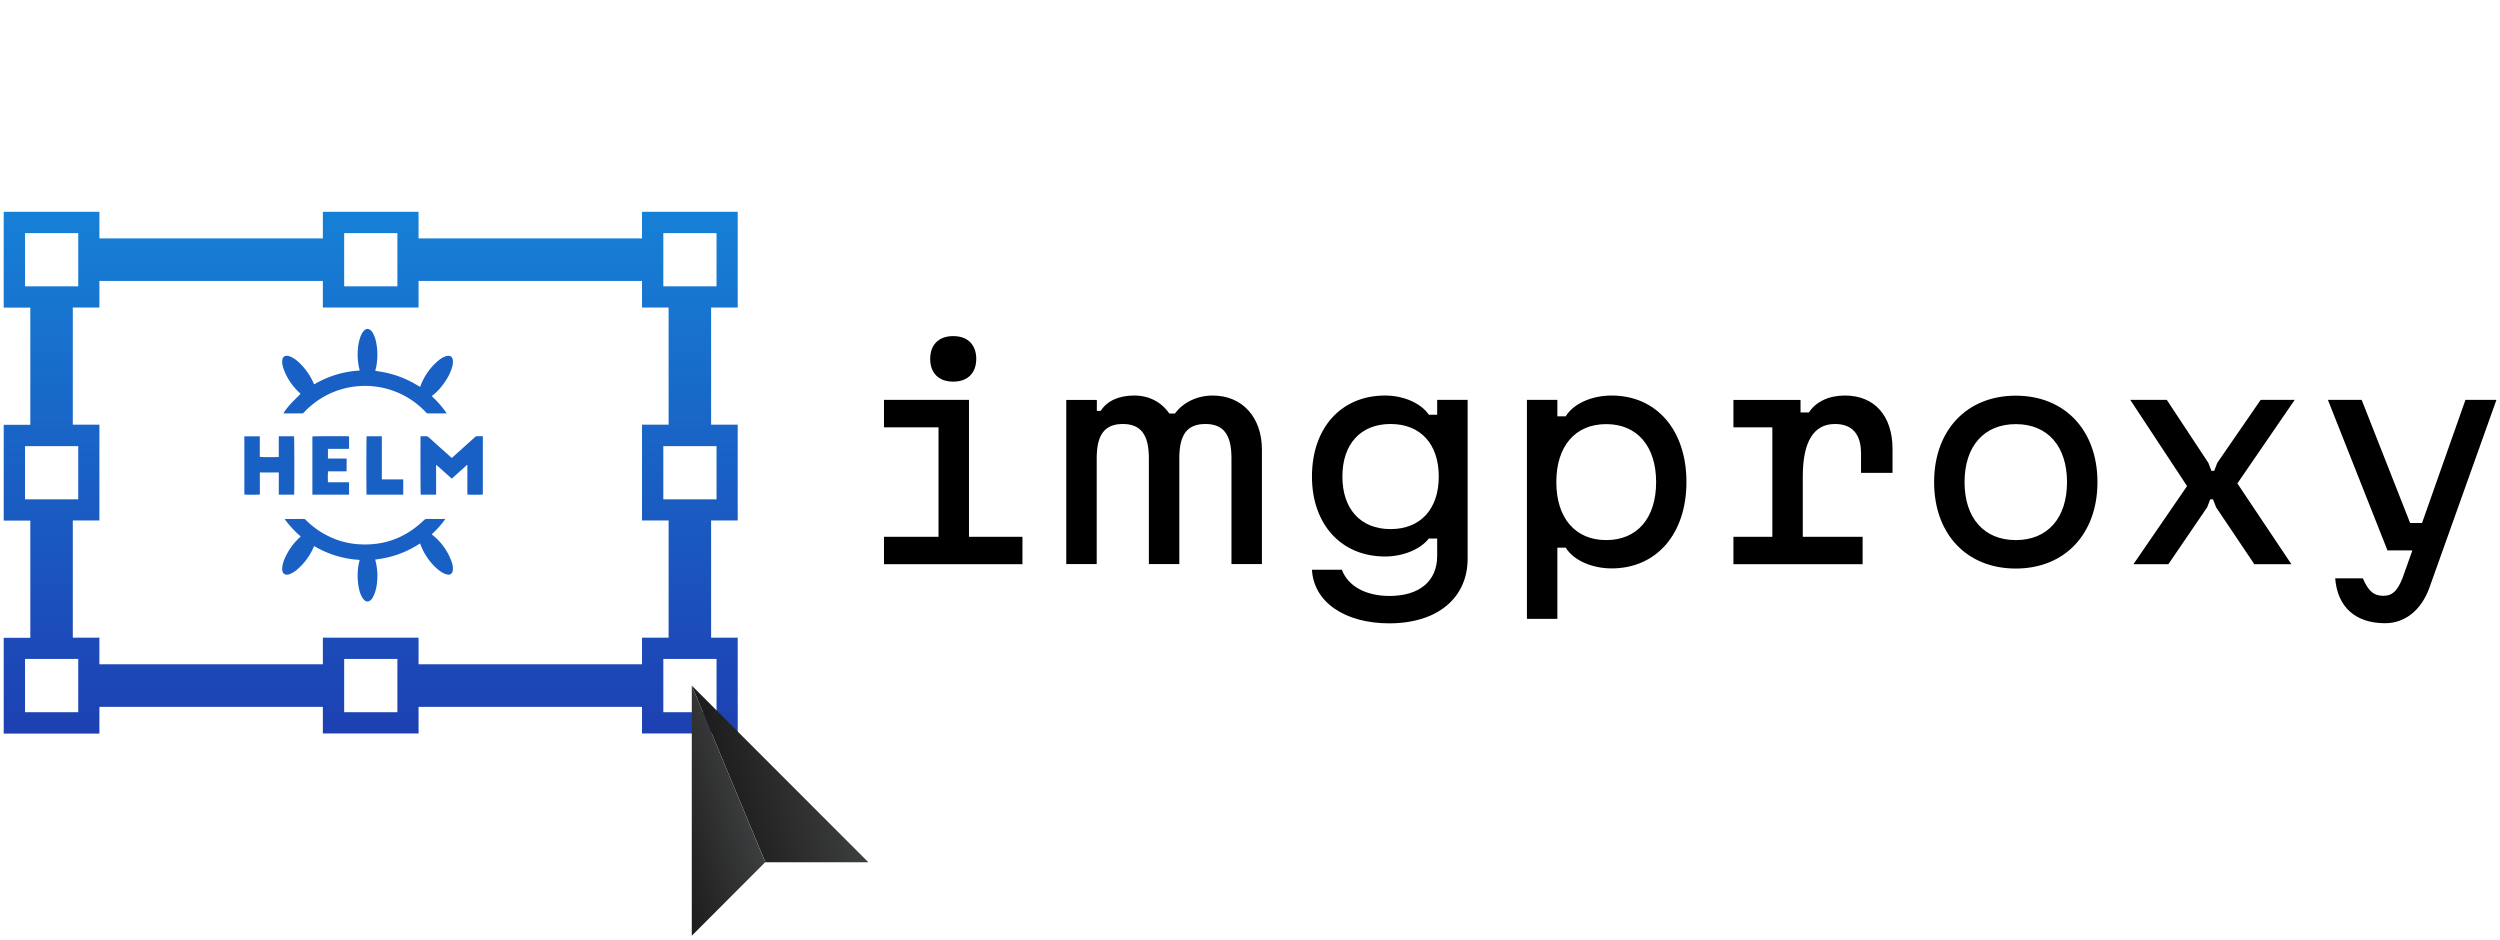 <svg xmlns="http://www.w3.org/2000/svg" width="266" height="100" fill="none">
  <g clip-path="url(#a)">
    <path fill="#000" d="M94.056 42.55v2.915h5.803v11.648h-5.803v2.915h14.733v-2.915h-5.69V42.549h-9.043Zm4.916-4.367c0 1.423.83 2.423 2.451 2.423 1.619 0 2.45-1 2.45-2.423 0-1.422-.831-2.422-2.45-2.422-1.62 0-2.451 1-2.451 2.422Zm14.479 4.366v17.465h3.239V48.746c0-2.507.859-3.633 2.775-3.633 1.915 0 2.774 1.14 2.774 3.633v11.268h3.24V48.746c0-2.535.859-3.633 2.775-3.633 1.915 0 2.774 1.112 2.774 3.633v11.268h3.24V47.845c0-3.465-2.099-5.76-5.24-5.76-1.648 0-3.155.732-4.014 1.915h-.591c-.86-1.225-2.155-1.916-3.747-1.916-1.648 0-2.887.578-3.563 1.634h-.409V42.55h-3.253Zm42.704 16.902V42.549h-3.24v1.578h-.887c-.831-1.226-2.676-2.043-4.662-2.043-4.662 0-7.774 3.437-7.774 8.62 0 5.099 3.126 8.507 7.774 8.507 1.916 0 3.775-.76 4.662-1.915h.887v1.859c0 2.676-1.887 4.253-5.07 4.253-2.535 0-4.422-1.042-5.07-2.788h-3.183c.183 3.436 3.478 5.704 8.253 5.704 5.155-.014 8.31-2.746 8.31-6.873Zm-13.324-8.747c0-3.465 1.944-5.591 5.127-5.591s5.127 2.126 5.127 5.591c0 3.465-1.944 5.592-5.127 5.592s-5.127-2.127-5.127-5.592Zm28.648-8.62c-2.127 0-4.071.874-4.887 2.212h-.888v-1.747h-3.239v23.296h3.239v-7.577h.888c.816 1.338 2.774 2.21 4.887 2.21 4.775 0 7.958-3.675 7.958-9.196s-3.183-9.197-7.958-9.197Zm-5.887 9.212c0-3.817 2-6.17 5.309-6.17 3.296 0 5.31 2.353 5.31 6.17 0 3.817-2 6.169-5.31 6.169-3.309 0-5.309-2.366-5.309-6.17Zm18.845-8.747v2.916h4.14v11.648h-4.14v2.915h13.746v-2.915h-6.366v-6.409c0-3.704 1.155-5.591 3.422-5.591 1.831 0 2.775 1.07 2.775 3.14v2.057h3.352v-2.521c0-3.55-1.915-5.705-5.07-5.705-1.676 0-3.071.634-3.831 1.803h-.888V42.55h-7.14Zm30.042 17.944c5.211 0 8.69-3.676 8.69-9.197 0-5.521-3.479-9.197-8.69-9.197-5.211 0-8.69 3.676-8.69 9.197 0 5.52 3.465 9.197 8.69 9.197Zm-5.451-9.197c0-3.817 2.071-6.17 5.451-6.17 3.394 0 5.451 2.353 5.451 6.17 0 3.817-2.057 6.169-5.451 6.169-3.394 0-5.451-2.366-5.451-6.17ZM227 60.028h3.718l4.127-6.056.324-.845h.296l.324.845 4.07 6.056h3.944l-5.747-8.591 6.099-8.888h-3.62l-4.62 6.705-.323.845h-.296l-.324-.845-4.423-6.705h-3.887l6.042 9.17-5.704 8.31Zm20.69-17.479 6.338 16.014h2.648l-1.056 2.972c-.535 1.31-1.057 1.86-2.028 1.86-1.057 0-1.62-.55-2.184-1.86h-2.943c.239 3.056 2.155 4.775 5.31 4.775 2.126 0 3.859-1.395 4.718-3.789l7.127-19.972h-3.296l-4.62 13.099h-1.267l-5.155-13.099h-3.592Z"/>
    <path fill="url(#b)" d="M78.493 32.732V22.535H68.31v2.831H44.535v-2.83H34.352v2.83H10.577v-2.83H.394v10.196h2.831v12.465H.395v10.197h2.83V67.86H.395v10.197h10.182v-2.845h23.775v2.831h10.183v-2.83H68.31v2.83h10.183V67.845h-2.831V55.38h2.83V45.183h-2.83V32.718h2.83v.014Zm-41.873-7.93h5.662v5.663H36.62v-5.662ZM2.662 30.466v-5.662h5.662v5.662H2.662Zm0 22.662v-5.662h5.662v5.662H2.662Zm5.662 22.648H2.662v-5.662h5.662v5.662Zm33.958 0H36.62v-5.662h5.662v5.662Zm26.028-5.099H44.535v-2.83H34.352v2.83H10.577v-2.83h-2.83V55.38h2.83V45.183h-2.83V32.718h2.83v-2.83h23.775v2.83h10.183v-2.83H68.31v2.83h2.83v12.465h-2.83V55.38h2.83v12.465h-2.83v2.831Zm7.93-.563v5.662h-5.663v-5.662h5.662Zm0-22.648v5.662h-5.663v-5.662h5.662Zm-5.663-17v-5.662h5.662v5.662h-5.662Z"/>
    <path fill="#1960C4" d="m31.982 41.903-.108-.1c-.752-.714-1.334-1.54-1.686-2.515-.098-.272-.173-.55-.16-.845l.004-.084c.026-.379.283-.57.659-.48.118.03.233.073.341.128.411.204.746.505 1.054.834a6.614 6.614 0 0 1 1.318 2.019c.005.007.014.012.034.03a10.612 10.612 0 0 1 4.83-1.463c-.01-.052-.017-.091-.026-.13a6.542 6.542 0 0 1-.159-2.175c.03-.437.12-.868.265-1.281.07-.218.181-.421.327-.599a.93.93 0 0 1 .189-.166.423.423 0 0 1 .478-.003c.15.1.27.236.349.396.147.271.252.562.313.864a6.54 6.54 0 0 1 .127 1.943c-.027.396-.097.79-.208 1.172.424.077.847.137 1.26.234.413.095.82.213 1.22.353a11.3 11.3 0 0 1 1.178.505c.378.186.738.408 1.116.62.012-.025.03-.056.042-.088a6.398 6.398 0 0 1 1.962-2.753 2.26 2.26 0 0 1 .705-.405c.07-.025.144-.041.219-.05.373-.042.53.19.558.467.02.204.005.41-.046.61a5.14 5.14 0 0 1-.64 1.453c-.405.646-.886 1.227-1.496 1.697-.018.014-.034.03-.065.058.598.544 1.13 1.154 1.586 1.818a.663.663 0 0 1-.1.018c-.633 0-1.264-.001-1.896.002a.243.243 0 0 1-.19-.1 8.852 8.852 0 0 0-5.256-2.74 8.658 8.658 0 0 0-1.806-.068 8.794 8.794 0 0 0-4.92 1.873 8.31 8.31 0 0 0-1.013.932.28.28 0 0 1-.23.103c-.604-.004-1.207-.002-1.81-.002h-.129c.037-.141.408-.643.828-1.092.313-.334.645-.651.982-.99ZM47.364 55.253c-.42.58-.898 1.116-1.43 1.599l.112.091a6.376 6.376 0 0 1 2.008 2.834c.104.271.15.56.131.85a.868.868 0 0 1-.044.217.425.425 0 0 1-.186.239.435.435 0 0 1-.3.056 1.338 1.338 0 0 1-.404-.118 3.059 3.059 0 0 1-.547-.342 6.336 6.336 0 0 1-1.964-2.75l-.043-.11c-.476.31-.974.586-1.491.825a10.94 10.94 0 0 1-1.591.572c-.554.148-1.118.254-1.688.317.01.05.016.089.026.127.181.7.24 1.426.177 2.146a4.704 4.704 0 0 1-.263 1.323 4.571 4.571 0 0 1-.249.515.792.792 0 0 1-.14.174c-.236.242-.52.244-.751-.004-.091-.1-.17-.211-.233-.33-.183-.34-.278-.71-.345-1.087a6.796 6.796 0 0 1-.081-1.558c.018-.382.075-.76.172-1.13a1.33 1.33 0 0 0 .022-.095c.001-.008-.004-.017-.01-.043a10.597 10.597 0 0 1-4.828-1.471l-.066.144a6.51 6.51 0 0 1-1.842 2.438 2.28 2.28 0 0 1-.718.41.729.729 0 0 1-.389.04.428.428 0 0 1-.322-.263c-.084-.202-.07-.411-.04-.62.046-.29.133-.571.256-.838a6.624 6.624 0 0 1 1.58-2.223c.028-.026.056-.05.083-.077a.225.225 0 0 0 .022-.038 10.576 10.576 0 0 1-1.697-1.844c.058-.005.098-.01.137-.01.627-.001 1.254.001 1.88-.003a.284.284 0 0 1 .221.096 8.755 8.755 0 0 0 2.35 1.7c.924.47 1.929.765 2.963.87 2.81.27 5.226-.572 7.25-2.523a.456.456 0 0 1 .357-.144c.585.007 1.17.003 1.754.003h.15l.011.035ZM44.753 46.414c.166 0 .326.011.484-.003.178-.016.306.047.437.166.752.684 1.511 1.36 2.269 2.038l.126.11c.045-.038.088-.073.129-.11l2.34-2.106a.326.326 0 0 1 .25-.097c.192.008.385.002.587.002v6.203c-.103.03-1.483.035-1.648.003v-3.14l-.032-.016-1.624 1.462-1.637-1.456-.031.012c-.002.262 0 .524 0 .786v2.364h-1.636c-.03-.105-.045-5.867-.014-6.218ZM29.663 46.421h1.625c.033.103.04 6.062.006 6.212h-1.627c-.009-.395-.003-.788-.004-1.18v-1.18h-2.015v2.339c-.122.036-1.51.04-1.648.007v-6.197h1.642v2.189c.117.034 1.844.04 2.02.008V46.42ZM33.237 52.63v-6.19c.096-.032 3.67-.044 3.903-.012v1.319c-.053.004-.107.01-.16.01-.637.002-1.274.002-1.91.001h-.177v1.027h1.988v1.365h-1.97c-.033.117-.042.93-.015 1.156.05.004.104.01.158.01h2.086v1.315h-3.903ZM39.002 52.633c-.03-.166-.023-6.099.006-6.211h1.62v4.577c.07.004.124.01.18.01h2.096v1.624h-3.902Z"/>
    <path fill="url(#c)" fill-rule="evenodd" d="M81.437 91.746h10.957L73.606 72.945l7.83 18.802Z" clip-rule="evenodd"/>
    <path fill="url(#d)" fill-rule="evenodd" d="M73.606 72.944v26.62l7.817-7.832" clip-rule="evenodd"/>
  </g>
  <defs>
    <linearGradient id="b" x1="39.445" x2="39.445" y1="78.046" y2="22.535" gradientUnits="userSpaceOnUse">
      <stop stop-color="#1D40B2"/>
      <stop offset="1" stop-color="#1680D6"/>
    </linearGradient>
    <linearGradient id="c" x1="76.587" x2="89.416" y1="84.063" y2="80.629" gradientUnits="userSpaceOnUse">
      <stop stop-color="#1C1C1C"/>
      <stop offset="1" stop-color="#3D3E3F"/>
    </linearGradient>
    <linearGradient id="d" x1="70.287" x2="79.541" y1="87.15" y2="84.673" gradientUnits="userSpaceOnUse">
      <stop stop-color="#1C1C1C"/>
      <stop offset="1" stop-color="#3D3E3F"/>
    </linearGradient>
    <clipPath id="a">
      <path fill="#fff" d="M0 0h266v100H0z"/>
    </clipPath>
  </defs>
</svg>
